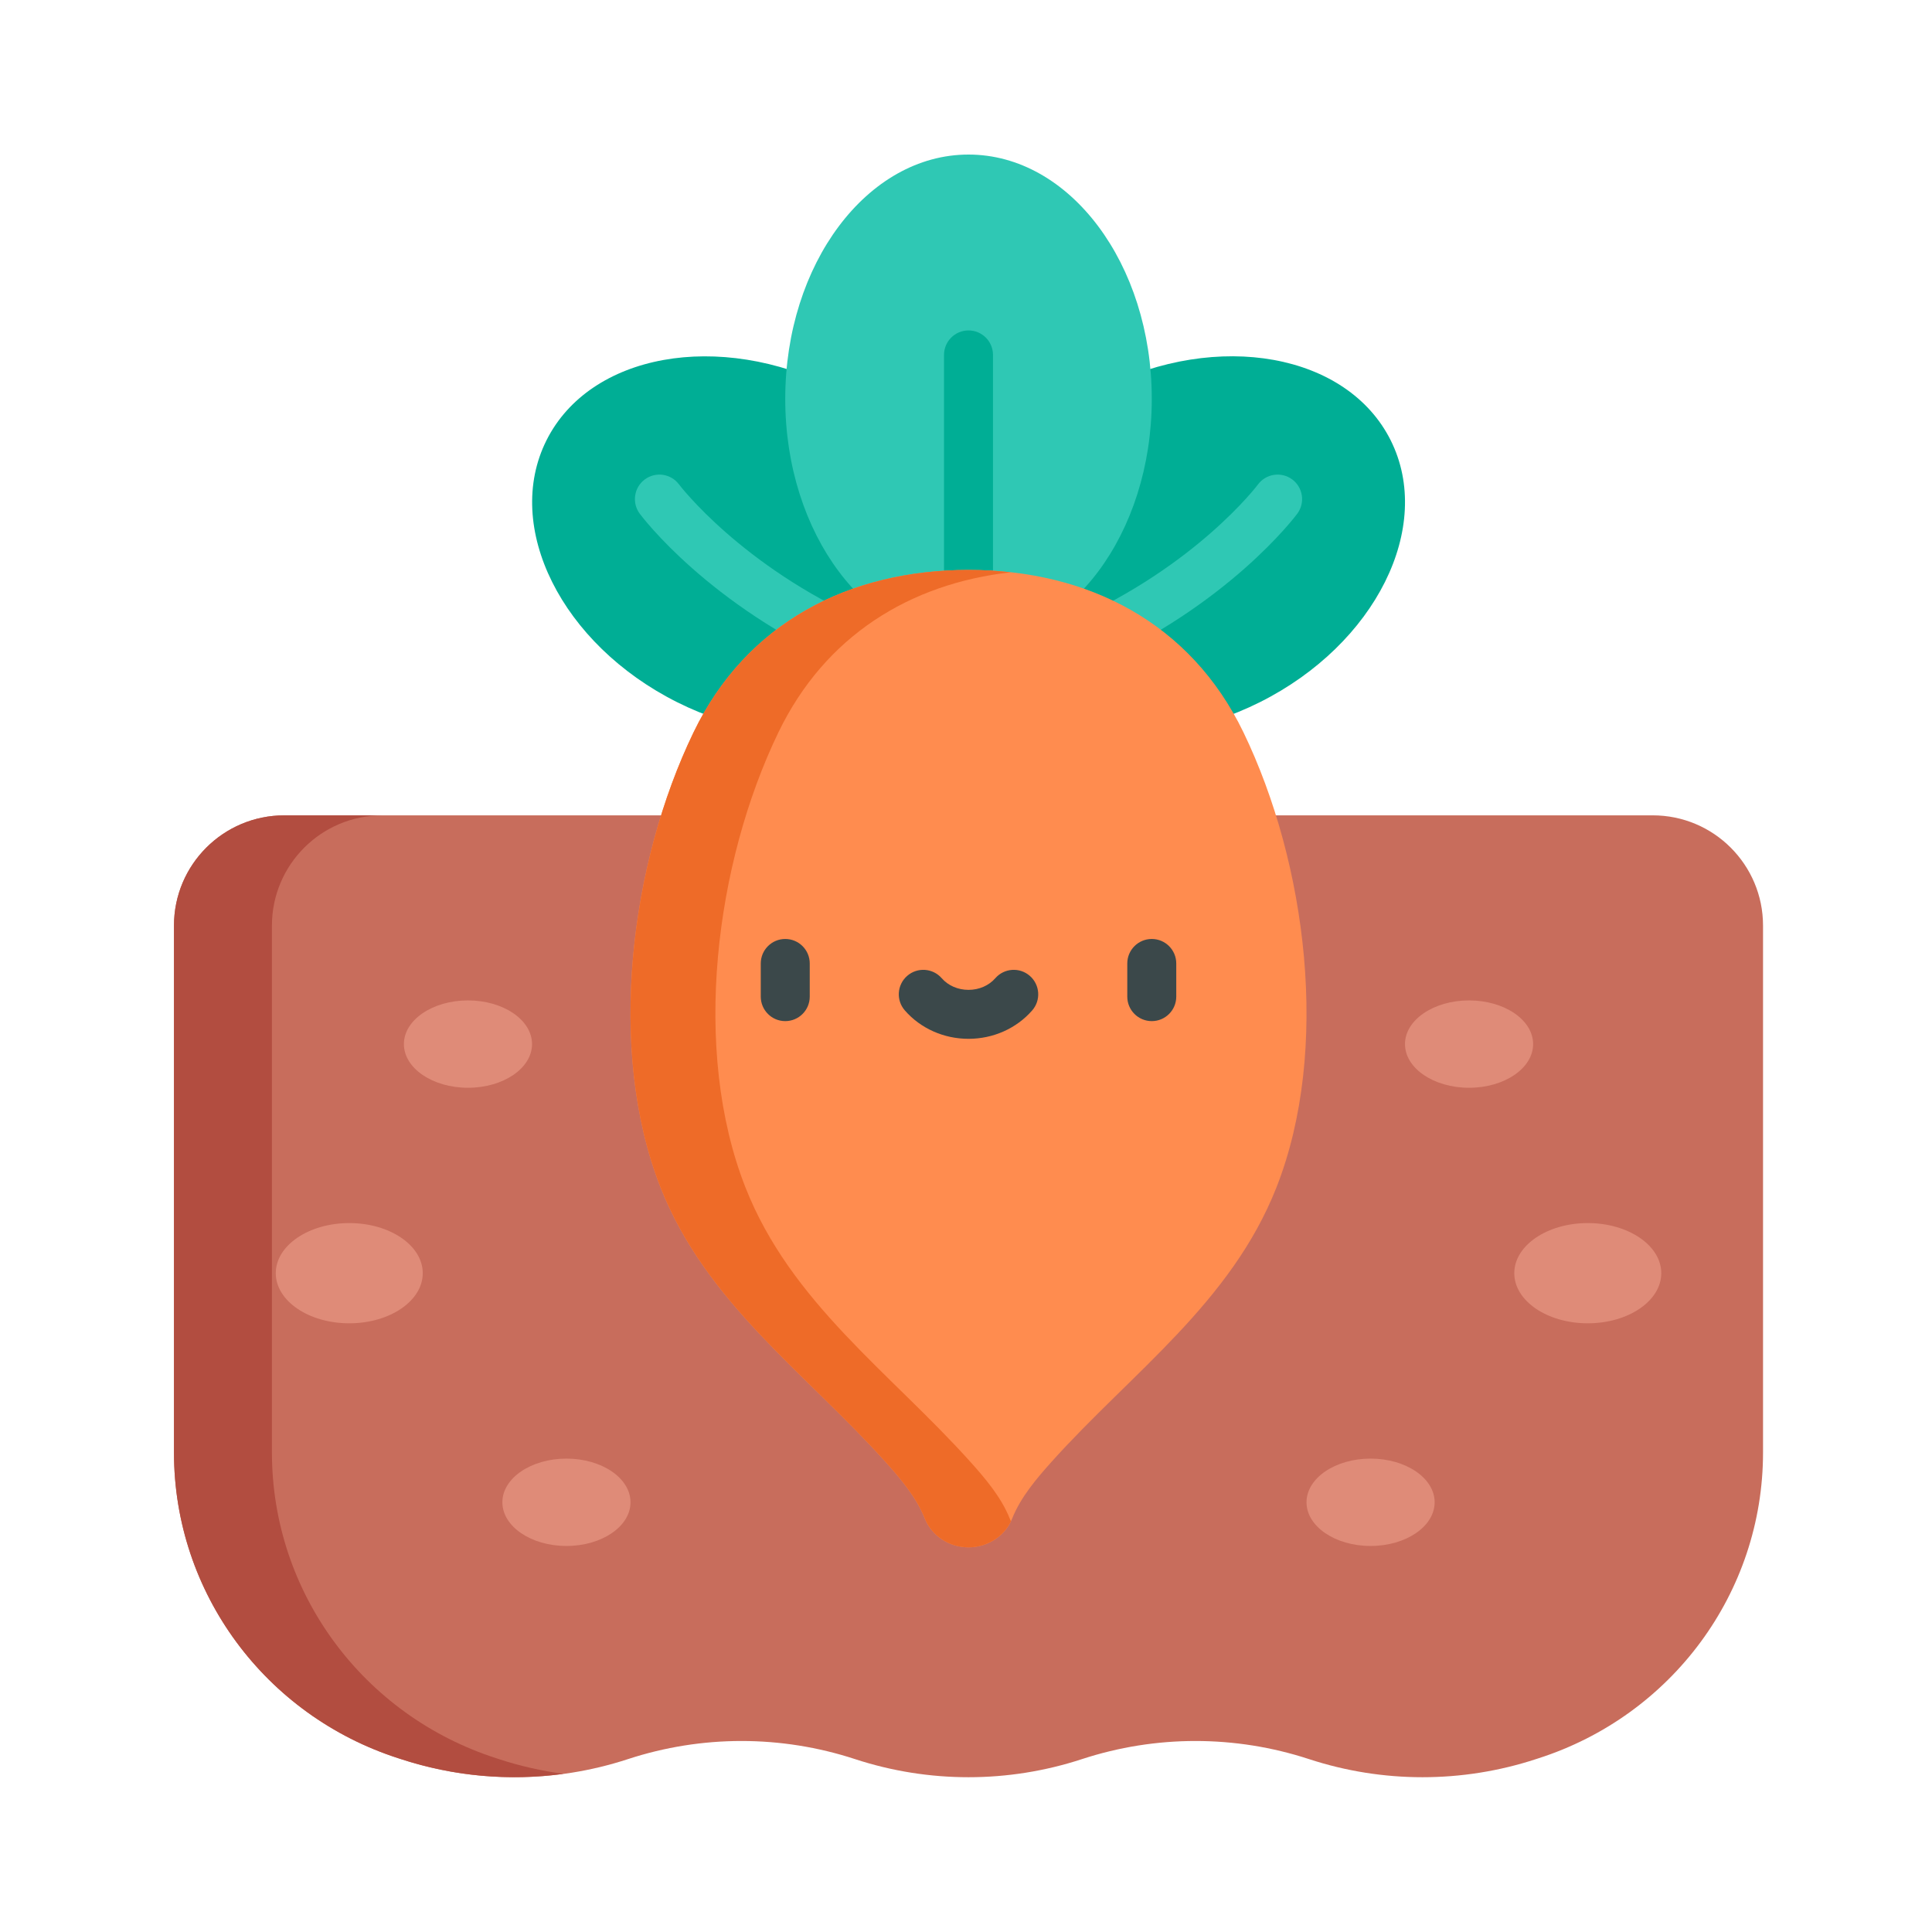 <?xml version="1.0" encoding="UTF-8"?>
<svg width="100px" height="100px" viewBox="0 0 100 100" version="1.1" xmlns="http://www.w3.org/2000/svg" xmlns:xlink="http://www.w3.org/1999/xlink">
    <!-- Generator: Sketch 51.1 (57501) - http://www.bohemiancoding.com/sketch -->
    <title>047-carrot</title>
    <desc>Created with Sketch.</desc>
    <defs></defs>
    <g id="047-carrot" stroke="none" stroke-width="1" fill="none" fill-rule="evenodd">
        <rect id="Rectangle" x="0" y="0" width="100" height="100"></rect>
        <g transform="translate(9, 8)" fill-rule="nonzero">
            <ellipse id="Oval" fill="#00AE95" transform="translate(30.122, 20.219) rotate(116.616) translate(-30.122, -20.219) " cx="30.122" cy="20.219" rx="9.09" ry="12.12"></ellipse>
            <path d="M35.248,26.563 C35.076,26.563 34.901,26.527 34.734,26.453 C27.681,23.318 24.256,18.78 24.113,18.589 C23.696,18.027 23.813,17.233 24.375,16.815 C24.936,16.398 25.729,16.515 26.147,17.075 C26.195,17.139 29.372,21.296 35.763,24.136 C36.403,24.421 36.691,25.17 36.407,25.809 C36.197,26.282 35.734,26.563 35.248,26.563 Z" id="Shape" fill="#2FC8B4"></path>
            <ellipse id="Oval" fill="#00AE95" transform="translate(52.144, 20.216) rotate(63.384) translate(-52.144, -20.216) " cx="52.144" cy="20.216" rx="9.09" ry="12.12"></ellipse>
            <g id="Group" transform="translate(31.625, 0)" fill="#2FC8B4">
                <path d="M15.387,26.563 C14.901,26.563 14.438,26.282 14.228,25.81 C13.944,25.17 14.232,24.421 14.872,24.137 C21.322,21.27 24.456,17.119 24.487,17.077 C24.904,16.515 25.698,16.398 26.26,16.815 C26.822,17.233 26.939,18.027 26.522,18.589 C26.379,18.78 22.954,23.318 15.901,26.453 C15.734,26.527 15.559,26.563 15.387,26.563 Z" id="Shape"></path>
                <ellipse id="Oval" cx="9.505" cy="12.647" rx="9.486" ry="12.647"></ellipse>
            </g>
            <path d="M41.13,26.562 C40.43,26.562 39.862,25.995 39.862,25.295 L39.862,10.371 C39.862,9.671 40.43,9.103 41.13,9.103 C41.83,9.103 42.397,9.671 42.397,10.371 L42.397,25.295 C42.397,25.995 41.83,26.562 41.13,26.562 Z" id="Shape" fill="#00AE95"></path>
            <path d="M76.546,34.202 L5.713,34.202 C2.561,34.202 0.005,36.758 0.005,39.91 L0.005,67.184 C0.005,74.437 4.733,80.8 11.641,83.014 C11.679,83.026 11.717,83.039 11.755,83.051 C15.572,84.301 19.688,84.301 23.505,83.051 C27.322,81.801 31.438,81.801 35.255,83.051 C39.071,84.301 43.188,84.301 47.004,83.051 C50.821,81.801 54.937,81.801 58.754,83.051 C62.571,84.301 66.687,84.301 70.504,83.051 C70.542,83.039 70.58,83.027 70.618,83.014 C77.526,80.801 82.254,74.437 82.254,67.184 L82.254,39.911 C82.255,36.758 79.699,34.202 76.546,34.202 Z" id="Shape" fill="#C86D5C"></path>
            <path d="M16.825,83.052 C16.787,83.039 16.749,83.027 16.71,83.014 C9.803,80.801 5.075,74.437 5.075,67.184 L5.075,39.911 C5.075,36.758 7.631,34.203 10.783,34.203 L5.713,34.203 C2.561,34.203 0.005,36.758 0.005,39.911 L0.005,67.184 C0.005,74.437 4.733,80.801 11.641,83.014 C11.679,83.027 11.717,83.039 11.755,83.051 C14.479,83.943 17.354,84.196 20.165,83.814 C19.036,83.662 17.918,83.41 16.825,83.052 Z" id="Shape" fill="#B24D40"></path>
            <path d="M55.36,29.903 C52.621,24.234 47.319,21.5 41.13,21.5 C34.941,21.5 29.639,24.234 26.899,29.903 C23.628,36.672 22.385,46.325 25.188,53.455 C27.532,59.417 32.684,63.05 36.817,67.648 C37.581,68.499 38.426,69.484 38.866,70.592 C39.23,71.509 40.142,72.09 41.129,72.09 C42.117,72.09 43.029,71.509 43.393,70.592 C43.833,69.484 44.679,68.499 45.442,67.648 C49.575,63.05 54.727,59.417 57.071,53.455 C59.875,46.325 58.631,36.672 55.36,29.903 Z" id="Shape" fill="#FF8C4F"></path>
            <path d="M43.26,70.592 C42.82,69.484 41.974,68.498 41.211,67.648 C37.078,63.05 31.926,59.417 29.582,53.455 C26.779,46.325 28.022,36.671 31.293,29.902 C33.702,24.917 38.094,22.203 43.327,21.621 C42.609,21.541 41.876,21.5 41.13,21.5 C34.941,21.5 29.639,24.234 26.9,29.903 C23.628,36.671 22.385,46.325 25.188,53.455 C27.532,59.417 32.684,63.05 36.817,67.648 C37.581,68.498 38.426,69.484 38.866,70.592 C39.23,71.509 40.143,72.09 41.13,72.09 C42.061,72.09 42.926,71.572 43.327,70.743 C43.303,70.693 43.28,70.643 43.26,70.592 Z" id="Shape" fill="#EE6B28"></path>
            <g id="Group" transform="translate(30.328, 40.504)" fill="#3B484A">
                <path d="M1.316,4.349 C0.616,4.349 0.049,3.781 0.049,3.081 L0.049,1.365 C0.049,0.665 0.616,0.097 1.316,0.097 C2.017,0.097 2.584,0.665 2.584,1.365 L2.584,3.081 C2.584,3.782 2.017,4.349 1.316,4.349 Z" id="Shape"></path>
                <path d="M20.288,4.349 C19.587,4.349 19.02,3.781 19.02,3.081 L19.02,1.365 C19.02,0.665 19.587,0.097 20.288,0.097 C20.988,0.097 21.555,0.665 21.555,1.365 L21.555,3.081 C21.555,3.782 20.987,4.349 20.288,4.349 Z" id="Shape"></path>
                <path d="M10.802,5.265 C9.524,5.265 8.323,4.73 7.507,3.796 C7.046,3.269 7.099,2.469 7.627,2.008 C8.154,1.547 8.954,1.601 9.415,2.128 C9.749,2.511 10.255,2.731 10.802,2.731 C11.349,2.731 11.854,2.511 12.189,2.128 C12.649,1.601 13.45,1.547 13.977,2.008 C14.504,2.469 14.558,3.269 14.097,3.796 C13.281,4.73 12.08,5.265 10.802,5.265 Z" id="Shape"></path>
            </g>
            <g id="Group" transform="translate(5.188, 43.696)" fill="#DF8B78">
                <ellipse id="Oval" cx="10.034" cy="2.346" rx="3.316" ry="2.261"></ellipse>
                <ellipse id="Oval" cx="15.131" cy="26.062" rx="3.316" ry="2.261"></ellipse>
                <ellipse id="Oval" cx="3.89" cy="14.204" rx="3.804" ry="2.594"></ellipse>
                <ellipse id="Oval" cx="61.85" cy="2.346" rx="3.316" ry="2.261"></ellipse>
                <ellipse id="Oval" cx="56.753" cy="26.062" rx="3.316" ry="2.261"></ellipse>
                <ellipse id="Oval" cx="67.995" cy="14.204" rx="3.804" ry="2.594"></ellipse>
            </g>
        </g>
    </g>
</svg>